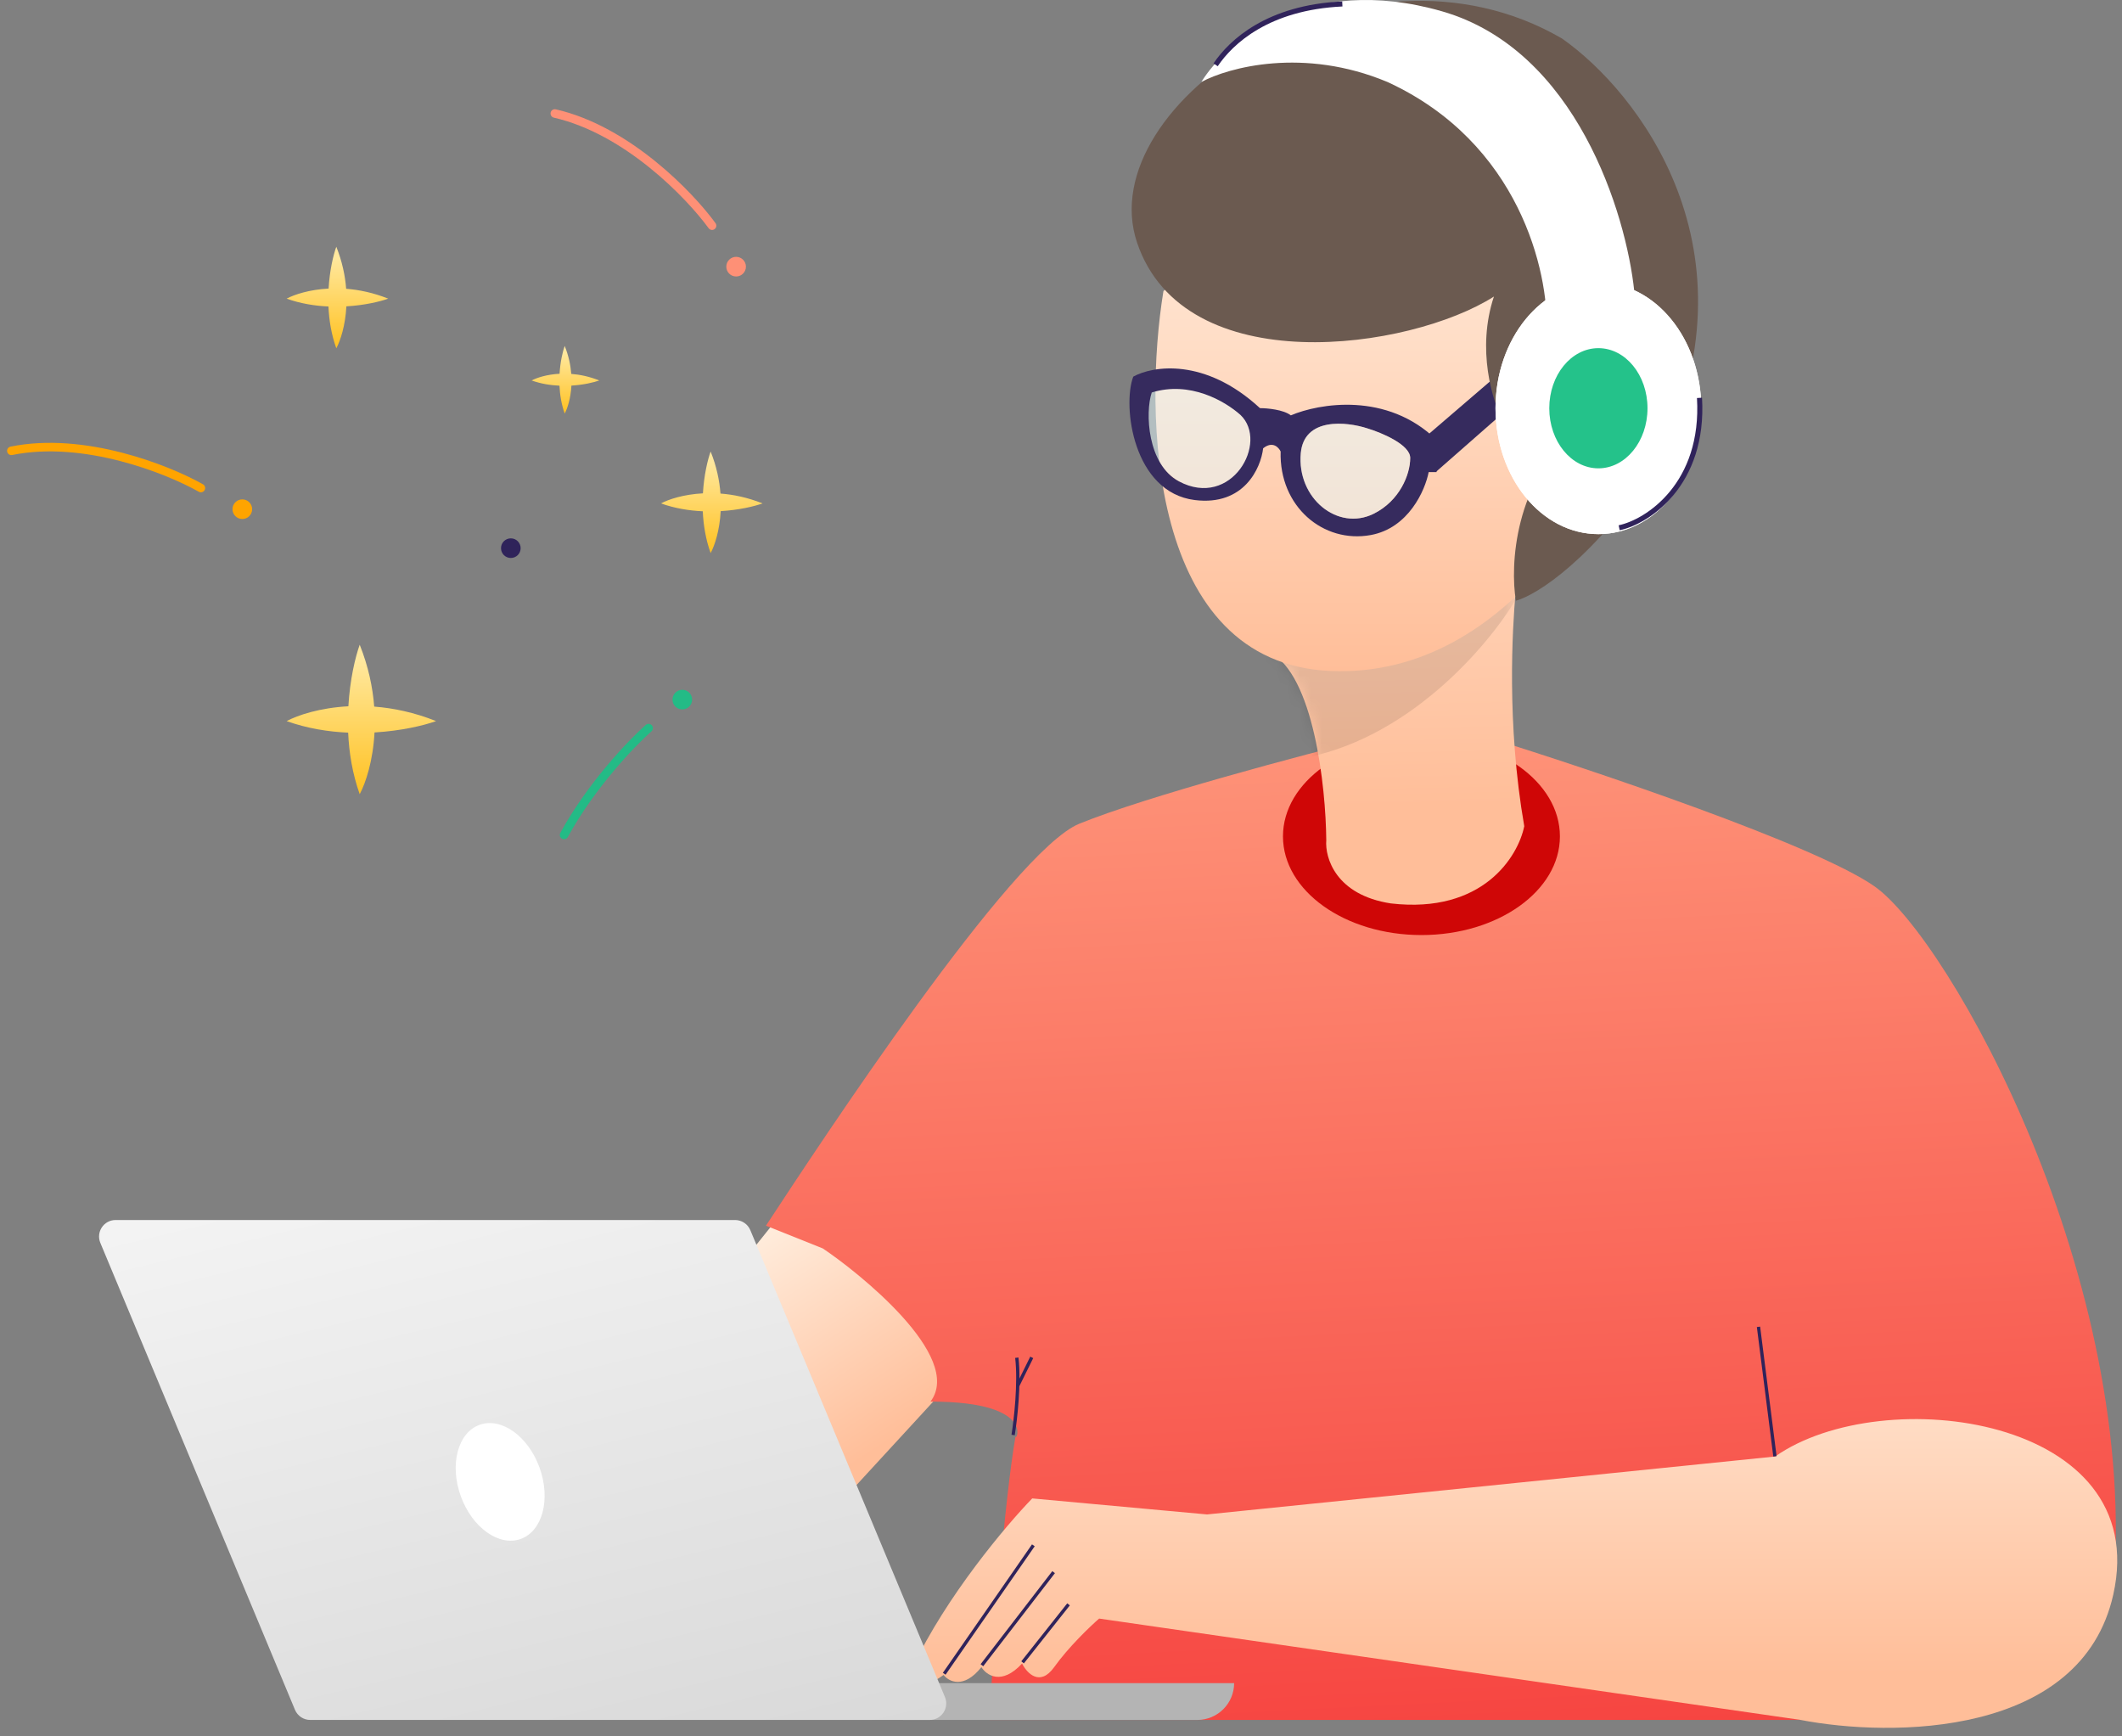 <svg width="187" height="153" viewBox="0 0 187 153" fill="none" xmlns="http://www.w3.org/2000/svg">
<rect x="0" y="0" width="187" height="153" fill="#808080" stroke="none"/>
<path fill-rule="evenodd" clip-rule="evenodd" d="M61.945 43.471C62.038 41.869 62.358 40.529 62.624 39.783C63.147 41.09 63.405 42.345 63.492 43.49C64.637 43.577 65.892 43.835 67.198 44.358C66.453 44.624 65.113 44.944 63.511 45.037C63.422 46.737 62.985 48.059 62.624 48.735C62.185 47.506 61.984 46.241 61.932 45.05C60.741 44.998 59.476 44.797 58.247 44.358C58.923 43.997 60.245 43.56 61.945 43.471Z" fill="url(#paint0_linear_745_128)"/>
<path fill-rule="evenodd" clip-rule="evenodd" d="M49.312 32.934C49.375 31.868 49.587 30.976 49.764 30.48C50.112 31.35 50.284 32.185 50.342 32.947C51.104 33.005 51.939 33.177 52.809 33.525C52.313 33.702 51.421 33.914 50.355 33.977C50.295 35.108 50.005 35.988 49.764 36.438C49.472 35.62 49.339 34.778 49.304 33.985C48.511 33.95 47.669 33.817 46.851 33.525C47.301 33.285 48.181 32.994 49.312 32.934Z" fill="url(#paint1_linear_745_128)"/>
<path fill-rule="evenodd" clip-rule="evenodd" d="M28.957 25.427C29.051 23.826 29.37 22.485 29.637 21.74C30.159 23.047 30.418 24.302 30.505 25.446C31.649 25.534 32.904 25.792 34.211 26.315C33.466 26.581 32.125 26.9 30.524 26.994C30.435 28.694 29.997 30.015 29.637 30.692C29.197 29.462 28.997 28.198 28.945 27.006C27.754 26.954 26.489 26.754 25.259 26.315C25.936 25.954 27.257 25.517 28.957 25.427Z" fill="url(#paint2_linear_745_128)"/>
<path fill-rule="evenodd" clip-rule="evenodd" d="M30.7 62.234C30.837 59.878 31.307 57.905 31.699 56.809C32.468 58.732 32.848 60.578 32.977 62.262C34.66 62.39 36.506 62.77 38.429 63.539C37.333 63.931 35.361 64.401 33.004 64.539C32.873 67.04 32.23 68.984 31.699 69.979C31.053 68.17 30.758 66.31 30.681 64.557C28.929 64.48 27.068 64.186 25.259 63.539C26.255 63.009 28.198 62.365 30.7 62.234Z" fill="url(#paint3_linear_745_128)"/>
<circle cx="45.016" cy="48.301" r="0.865" fill="#2F235A"/>
<circle cx="64.87" cy="23.496" r="0.865" fill="#FE9076"/>
<circle cx="21.354" cy="44.867" r="0.865" fill="#FFA400"/>
<circle cx="60.128" cy="61.645" r="0.865" fill="#23BB86"/>
<path d="M62.75 19.885C60.794 17.199 55.284 11.461 48.893 10" stroke="#FE9076" stroke-width="0.753" stroke-linecap="round"/>
<path d="M17.703 43.002C14.812 41.364 7.424 38.414 1 39.724" stroke="#FFA400" stroke-width="0.753" stroke-linecap="round"/>
<path d="M57.158 64.158C55.677 65.465 52.113 69.177 49.708 73.569" stroke="#23BB86" stroke-width="0.753" stroke-linecap="round"/>
<path d="M78 95.5C83.875 89.828 93.909 83.031 103.115 92.03C114.621 103.28 96.595 120.916 85 120.5L73.635 132.857C73.712 133.013 73.675 133.068 73.503 133L73.635 132.857C72.812 131.183 59.044 117.866 60 118L78 95.5Z" fill="url(#paint4_linear_745_128)"/>
<path d="M165.162 78.079C159.897 74.423 140.306 67.837 131.17 65.001H120.907C114.816 66.511 101.133 70.14 95.123 72.576C89.172 74.989 72.231 100.794 67.631 107.8L67.5 108L72.5 110C75.5 112 85 119.5 82 123.5C91.745 123.5 89.358 127.374 89.503 126.5C88.528 132.022 87.476 145.46 87.206 151.551H158.872V140.482H186.206C188.725 112.921 171.743 82.65 165.162 78.079Z" fill="url(#paint5_linear_745_128)"/>
<ellipse rx="12.203" ry="8.696" transform="matrix(-1 0 0 1 125.264 73.696)" fill="#CF0606"/>
<path d="M134.324 72.799C132.74 63.691 133.298 55.264 133.546 52.356C133.199 49.634 118.795 54.733 111.865 57.455C115.775 59.435 116.836 69.334 116.877 74.036C116.753 75.583 117.718 78.862 122.569 79.604C130.686 80.545 133.788 75.459 134.324 72.799Z" fill="url(#paint6_linear_745_128)"/>
<mask id="mask0_745_128" style="mask-type:alpha" maskUnits="userSpaceOnUse" x="111" y="51" width="24" height="29">
<path d="M134.324 72.799C132.74 63.691 133.298 55.264 133.546 52.356C133.199 49.634 118.795 54.733 111.865 57.455C115.775 59.435 116.836 69.334 116.877 74.036C116.753 75.583 117.718 78.862 122.569 79.604C130.686 80.545 133.788 75.459 134.324 72.799Z" fill="#BABABA"/>
</mask>
<g mask="url(#mask0_745_128)">
<path opacity="0.1" d="M114.263 66.903C124.018 65.381 131.25 56.805 133.647 52.707C128.08 51.558 115.56 49.95 110.026 52.707C104.491 55.464 110.545 63.32 114.263 66.903Z" fill="black"/>
</g>
<path d="M117.234 59.122C101.212 58.426 100.755 36.515 102.528 25.646C131.476 1.11 143.099 20.39 145.292 33.096C142.616 42.062 133.257 59.819 117.234 59.122Z" fill="url(#paint7_linear_745_128)"/>
<path d="M132.365 32.698L125.837 38.305L126.545 41.575L132.634 36.231L132.365 32.698Z" fill="#362B5E"/>
<path d="M139.004 37.74C133.431 42.462 133.07 49.834 133.586 52.93C135.392 52.446 140.436 49.312 146.164 40.643C155.297 21.989 144.293 8.037 137.649 3.393C119.847 -6.959 96.046 9.102 100.207 21.389C104.367 33.677 124.266 30.839 131.651 26.13C130.103 30.774 131.522 35.354 132.425 37.063C135.908 28.936 145.97 31.838 139.004 37.74Z" fill="#6B5A50"/>
<path d="M127.074 0.996C115.219 -2.409 107.999 3.728 105.871 7.223C108.262 5.935 114.888 4.133 122.266 7.223C133.931 12.583 136.48 24.012 136.296 29.056L144.02 28.504V25.667C143.311 18.862 138.928 4.401 127.074 0.996Z" fill="white"/>
<ellipse rx="9.067" ry="11.092" transform="matrix(-1 0 0 1 140.857 35.972)" fill="white"/>
<ellipse rx="9.067" ry="11.092" transform="matrix(-1 0 0 1 140.857 35.972)" fill="white"/>
<ellipse rx="4.328" ry="5.295" transform="matrix(-1 0 0 1 140.857 35.972)" fill="#24C28A"/>
<path opacity="0.5" d="M101.242 34.28C104.602 33.241 108.222 35.455 109.611 36.692C112.138 39.105 108.307 45.24 103.877 42.414C100.333 40.153 100.644 36.049 101.242 34.28Z" fill="#E6FCFF"/>
<path fill-rule="evenodd" clip-rule="evenodd" d="M111.035 35.964C106.175 31.474 101.565 32.242 99.868 33.187C98.886 35.787 99.868 43.387 105.289 44.061C109.625 44.6 111.112 41.247 111.313 39.503C112.137 38.837 112.684 39.411 112.855 39.781C112.713 44.628 116.609 47.906 120.79 47.146C124.135 46.538 125.591 43.195 125.901 41.6H126.592V38.764C122.237 34.499 116.219 35.545 113.755 36.6C113.107 36.091 111.672 35.964 111.035 35.964ZM101.497 34.584C104.857 33.545 107.928 35.325 109.318 36.562C111.844 38.974 108.526 44.885 103.889 42.414C101.112 40.934 100.899 36.353 101.497 34.584ZM120.499 37.746C118.664 37.149 114.922 36.75 114.636 39.929C114.277 43.903 117.893 46.835 121.053 45.271C123.341 44.139 124.278 41.818 124.278 40.352C124.278 39.18 121.759 38.126 120.499 37.746Z" fill="#362B5E"/>
<path opacity="0.5" d="M114.624 39.929C114.91 36.75 118.652 37.149 120.487 37.746C121.747 38.127 124.266 39.18 124.266 40.353C124.266 41.818 123.329 44.139 121.041 45.271C117.881 46.835 114.265 43.903 114.624 39.929Z" fill="#E6FCFF"/>
<path d="M186.229 140.517C183.41 153.078 166.672 153.104 158.655 151.546L96.861 142.619C96.064 143.31 94.157 145.135 92.899 146.897C91.641 148.659 90.488 147.42 90.069 146.581C88.258 148.543 86.925 147.609 86.484 146.897C84.925 148.861 83.612 148.175 83.151 147.587C80.988 149.197 80.442 147.798 80.439 146.897C83.39 140.647 88.685 134.383 90.964 132.032L106.371 133.443L156.434 128.338C165.932 121.675 189.752 124.815 186.229 140.517Z" fill="url(#paint8_linear_745_128)"/>
<path d="M108.756 148.308H76.429V148.308C76.429 150.099 77.881 151.551 79.672 151.551H105.513C107.304 151.551 108.756 150.099 108.756 148.308V148.308Z" fill="#B4B4B4"/>
<path d="M66.123 108.396C65.897 107.854 65.367 107.501 64.779 107.501H10.186C9.147 107.501 8.443 108.558 8.843 109.516L25.993 150.655C26.219 151.197 26.749 151.551 27.336 151.551H81.93C82.969 151.551 83.673 150.494 83.273 149.536L66.123 108.396Z" fill="url(#paint9_linear_745_128)"/>
<path d="M156.415 128.324L154.966 116.912" stroke="#30235B" stroke-width="0.291"/>
<path d="M89.28 126.444C89.497 125.104 89.867 121.867 89.606 119.633" stroke="#30235B" stroke-width="0.291"/>
<path d="M89.674 122.131L90.921 119.604" stroke="#30235B" stroke-width="0.291"/>
<path d="M90.115 146.476L94.164 141.366" stroke="#30235B" stroke-width="0.291"/>
<path d="M86.531 146.729L92.85 138.528" stroke="#30235B" stroke-width="0.291"/>
<path d="M83.209 147.481L91.064 136.163" stroke="#30235B" stroke-width="0.291"/>
<ellipse rx="3.693" ry="5.347" transform="matrix(-0.94 0.34 0.34 0.94 44.076 130.575)" fill="white"/>
<path d="M142.688 46.504C145.212 45.974 150.219 42.663 149.767 35.057" stroke="#30235B" stroke-width="0.446"/>
<path d="M107.125 5.711C108.499 3.671 111.746 0.656 118.291 0.347" stroke="#30235B" stroke-width="0.446"/>
<defs>
<linearGradient id="paint0_linear_745_128" x1="62.723" y1="40.736" x2="62.723" y2="49.141" gradientUnits="userSpaceOnUse">
<stop stop-color="#FFE89E"/>
<stop offset="1" stop-color="#FFBF1A"/>
</linearGradient>
<linearGradient id="paint1_linear_745_128" x1="49.83" y1="31.114" x2="49.83" y2="36.709" gradientUnits="userSpaceOnUse">
<stop stop-color="#FFE89E"/>
<stop offset="1" stop-color="#FFBF1A"/>
</linearGradient>
<linearGradient id="paint2_linear_745_128" x1="29.735" y1="22.693" x2="29.735" y2="31.098" gradientUnits="userSpaceOnUse">
<stop stop-color="#FFE89E"/>
<stop offset="1" stop-color="#FFBF1A"/>
</linearGradient>
<linearGradient id="paint3_linear_745_128" x1="31.845" y1="58.211" x2="31.845" y2="70.576" gradientUnits="userSpaceOnUse">
<stop stop-color="#FFE89E"/>
<stop offset="1" stop-color="#FFBF1A"/>
</linearGradient>
<linearGradient id="paint4_linear_745_128" x1="76.544" y1="147.911" x2="55.084" y2="114.865" gradientUnits="userSpaceOnUse">
<stop offset="0.42" stop-color="#FFBE99"/>
<stop offset="1" stop-color="#FFEFE0"/>
</linearGradient>
<linearGradient id="paint5_linear_745_128" x1="124.283" y1="50.77" x2="130.109" y2="167.445" gradientUnits="userSpaceOnUse">
<stop stop-color="#FF9F81"/>
<stop offset="1" stop-color="#F53838"/>
</linearGradient>
<linearGradient id="paint6_linear_745_128" x1="124.347" y1="19.189" x2="125.388" y2="71.01" gradientUnits="userSpaceOnUse">
<stop stop-color="#FFEFE0"/>
<stop offset="1" stop-color="#FFBE99"/>
</linearGradient>
<linearGradient id="paint7_linear_745_128" x1="123.557" y1="13.825" x2="123.557" y2="59.142" gradientUnits="userSpaceOnUse">
<stop stop-color="#FFEFE0"/>
<stop offset="1" stop-color="#FFBE99"/>
</linearGradient>
<linearGradient id="paint8_linear_745_128" x1="133.51" y1="108.123" x2="133.51" y2="147.525" gradientUnits="userSpaceOnUse">
<stop offset="0.068" stop-color="#FFEFE0"/>
<stop offset="1" stop-color="#FFBE99"/>
</linearGradient>
<linearGradient id="paint9_linear_745_128" x1="30.342" y1="74.442" x2="51.788" y2="163.401" gradientUnits="userSpaceOnUse">
<stop offset="0.017" stop-color="white"/>
<stop offset="1" stop-color="#D7D7D7"/>
</linearGradient>
</defs>
</svg>
